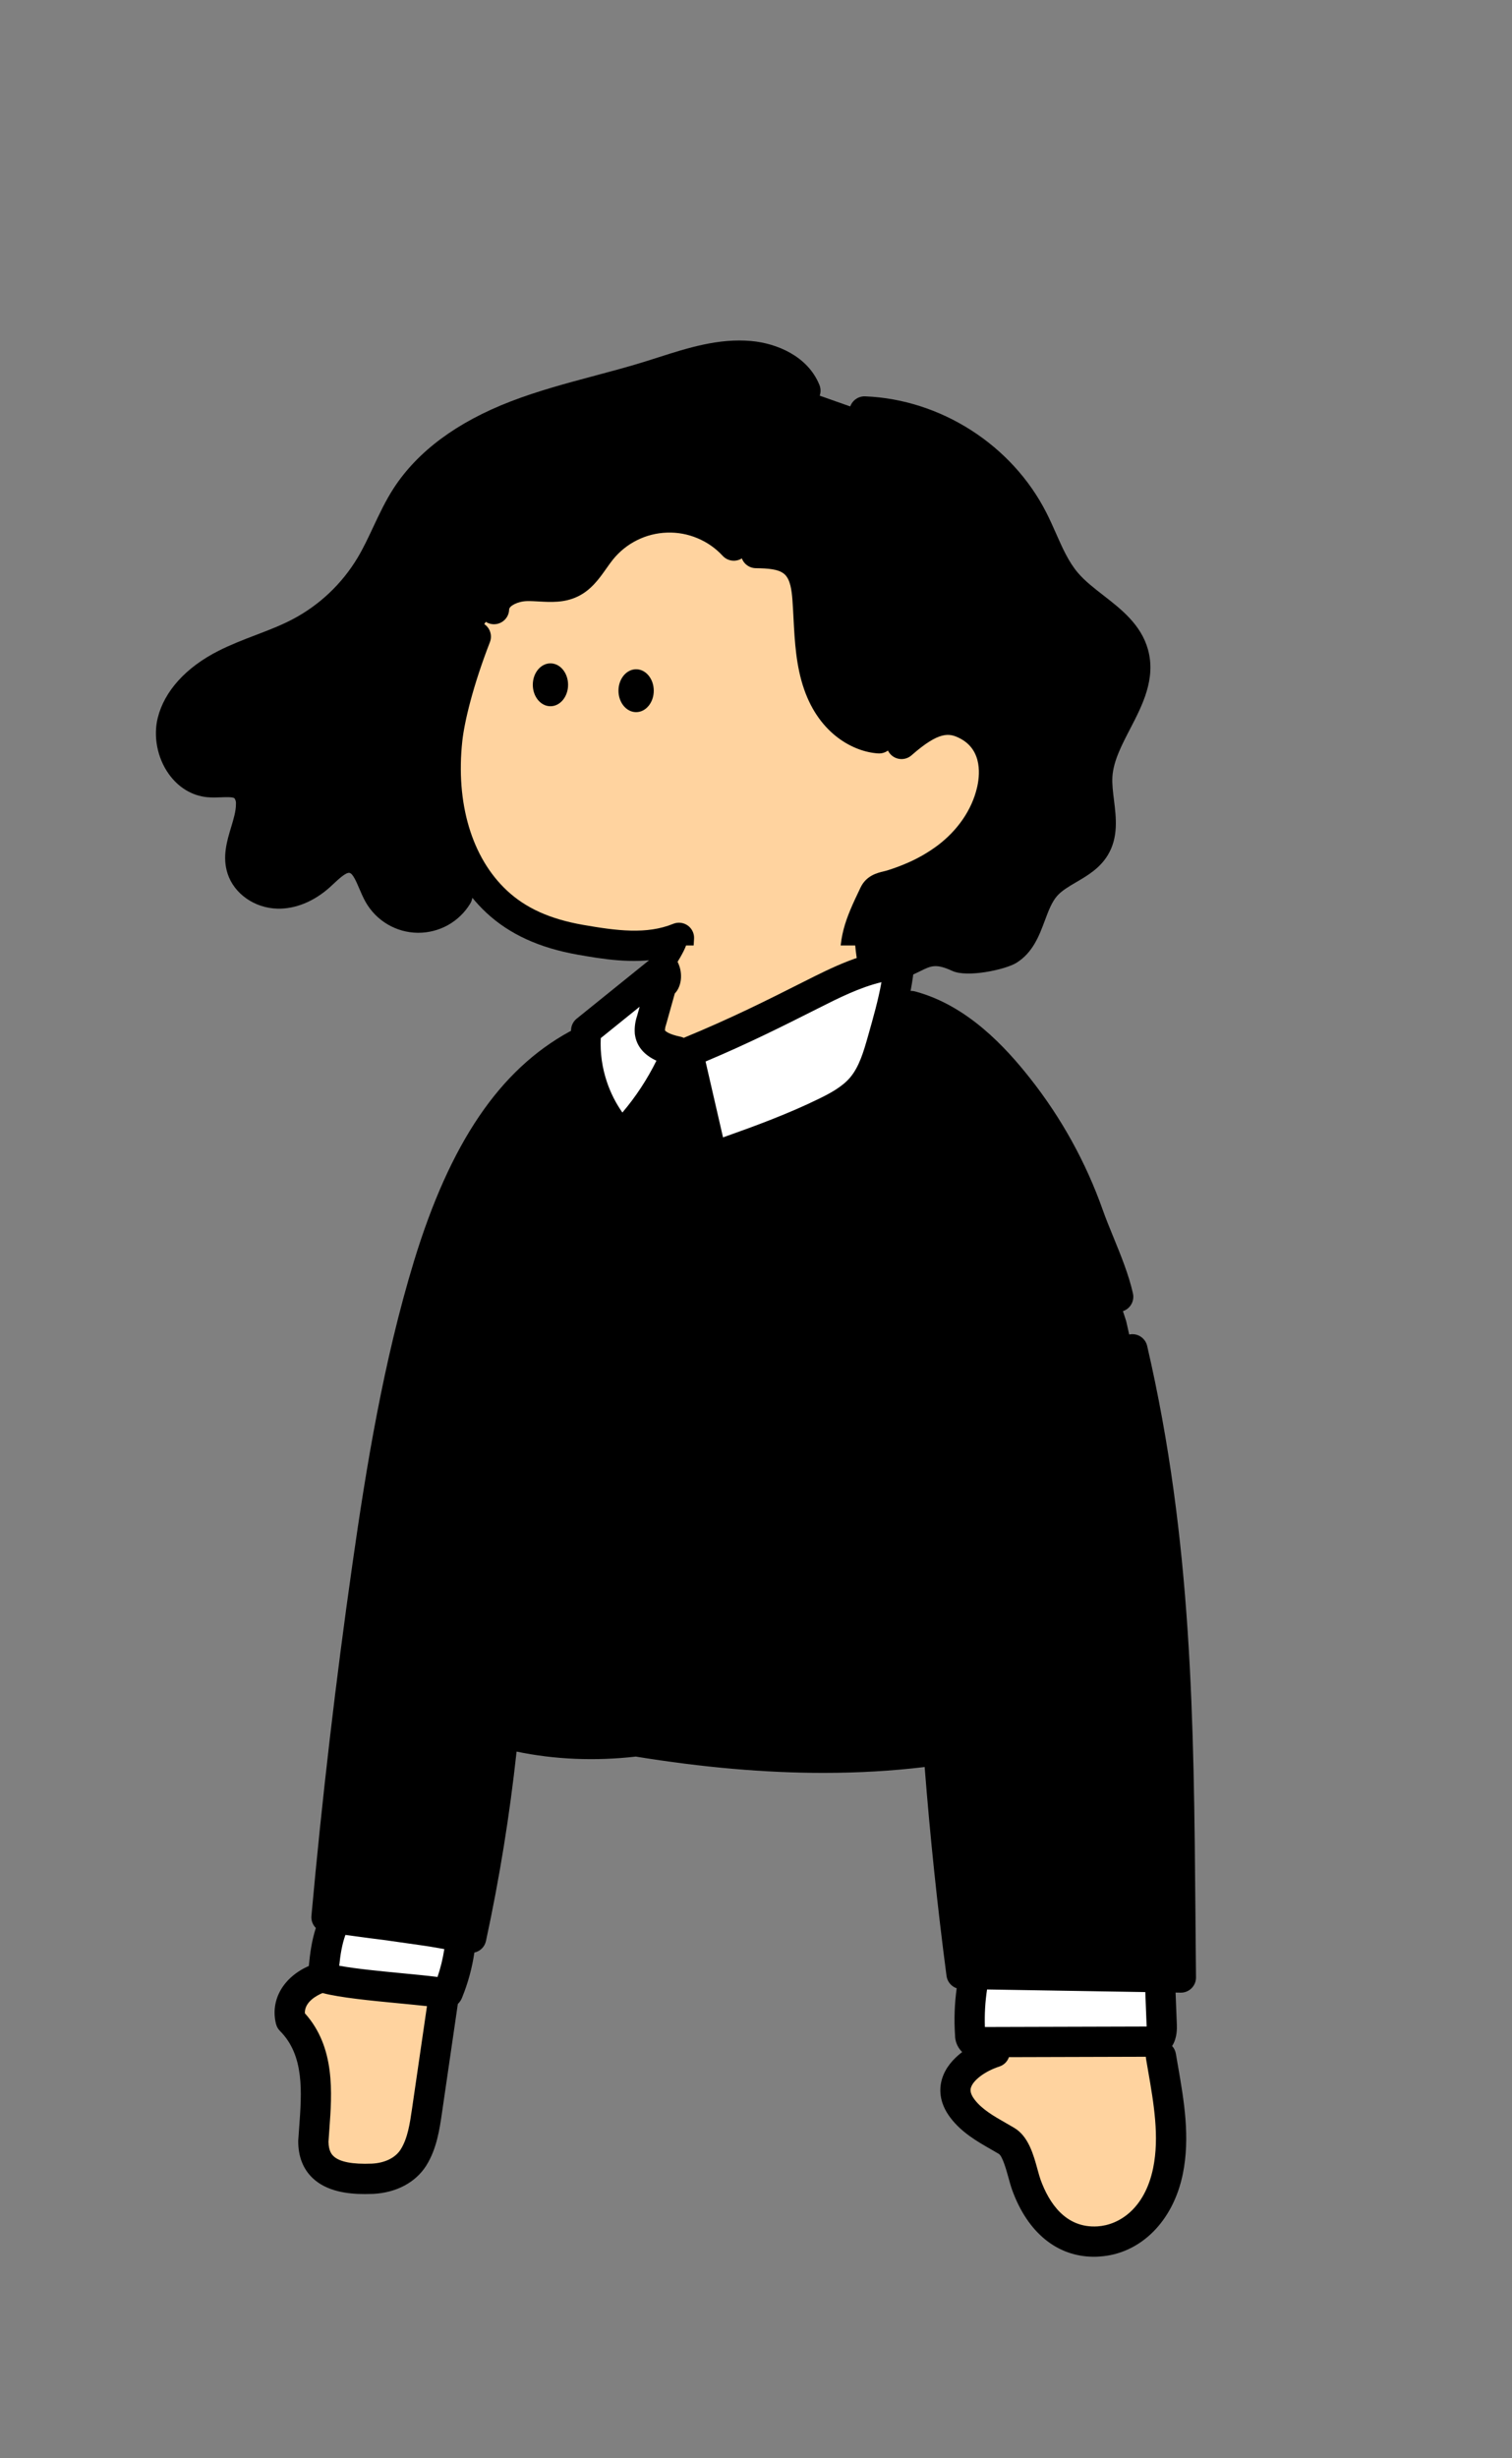 <svg width="160" height="260" viewBox="0 0 160 260" fill="none" xmlns="http://www.w3.org/2000/svg">
<rect x="0" y="0" width="160" height="260" fill="#808080" stroke="none"/>
<path d="M48.394 94.717C47.96 95.437 47.344 96.031 46.61 96.439C45.874 96.847 45.045 97.055 44.205 97.045C43.365 97.031 42.541 96.799 41.818 96.37C41.096 95.941 40.498 95.33 40.082 94.597C39.269 93.154 38.917 91.053 37.293 90.735C35.944 90.469 34.842 91.719 33.826 92.645C32.613 93.741 31.04 94.53 29.405 94.49C27.77 94.45 26.109 93.447 25.608 91.89C24.89 89.669 26.584 87.381 26.57 85.05C26.602 84.421 26.394 83.805 25.989 83.322C25.048 82.346 23.437 82.839 22.088 82.711C19.266 82.445 17.554 79.037 18.248 76.29C18.941 73.543 21.322 71.527 23.848 70.247C26.373 68.967 29.154 68.234 31.669 66.922C34.786 65.287 37.392 62.823 39.2 59.802C40.608 57.447 41.496 54.802 42.989 52.501C45.656 48.405 50.037 45.711 54.594 43.949C59.152 42.186 63.973 41.234 68.64 39.791C72.144 38.709 75.698 37.333 79.349 37.658C81.768 37.874 84.314 39.063 85.216 41.314L91.469 43.514C98.861 43.813 105.936 48.351 109.288 54.949C110.44 57.21 111.202 59.722 112.856 61.647C115.122 64.287 118.989 65.77 119.917 69.114C121.146 73.527 116.397 77.466 116.104 82.037C115.938 84.605 117.17 87.421 115.837 89.621C114.682 91.519 112.104 92.034 110.64 93.709C108.893 95.703 108.952 99.082 106.696 100.474C105.808 101.021 102.373 101.666 101.429 101.231C97.557 99.453 97.149 101.853 93.874 102.162" fill="black"/>
<path d="M90.57 104.644C90.266 100.993 90.943 97.863 92.532 94.561C92.892 93.815 93.666 93.823 94.431 93.58C95.111 93.367 95.778 93.121 96.436 92.844C97.772 92.29 99.034 91.572 100.197 90.711C102.495 88.975 104.287 86.537 104.959 83.711C105.57 81.148 105.141 78.097 102.293 76.655C100.285 75.641 98.484 76.001 95.426 78.689L93.05 78.089C90.015 77.905 87.623 75.249 86.629 72.38C85.634 69.511 85.698 66.399 85.477 63.369C85.378 62.017 85.165 60.553 84.186 59.615C83.119 58.596 81.495 58.519 80.023 58.497L77.677 57.697C76.772 56.719 75.666 55.948 74.436 55.433C73.207 54.921 71.882 54.679 70.549 54.724C69.218 54.769 67.911 55.1 66.719 55.695C65.527 56.289 64.477 57.135 63.639 58.172C62.639 59.412 61.885 60.972 60.439 61.652C58.994 62.332 57.354 61.937 55.783 61.967C54.212 61.996 52.34 62.847 52.3 64.415L50.364 67.348C48.645 71.772 47.61 75.767 47.349 78.185C46.69 84.276 47.919 91.044 52.578 95.383C55.06 97.692 58.135 98.828 61.423 99.407C64.853 100.012 68.532 100.564 71.861 99.204C71.684 101.98 71.658 103.961 71.786 106.74" fill="#FFD39F"/>
<path d="M44.274 98.655C44.242 98.655 44.213 98.655 44.181 98.655C43.063 98.639 41.962 98.329 40.999 97.756C40.037 97.185 39.239 96.369 38.687 95.396C38.426 94.932 38.221 94.449 38.021 93.985C37.701 93.236 37.341 92.388 36.983 92.319C36.61 92.244 35.818 92.988 35.293 93.479C35.159 93.604 35.029 93.727 34.898 93.844C33.223 95.345 31.263 96.145 29.365 96.103C26.938 96.047 24.767 94.521 24.082 92.393C23.509 90.623 24.013 88.956 24.458 87.484C24.719 86.615 24.967 85.796 24.967 85.063C24.967 85.036 24.967 85.007 24.97 84.98C24.981 84.78 24.922 84.585 24.807 84.423C24.599 84.279 23.909 84.308 23.399 84.327C22.93 84.345 22.445 84.364 21.935 84.316C20.322 84.164 18.869 83.287 17.845 81.841C16.645 80.148 16.205 77.879 16.695 75.916C17.399 73.092 19.682 70.575 23.125 68.833C24.426 68.175 25.775 67.657 27.079 67.159C28.437 66.639 29.717 66.148 30.927 65.516C33.789 64.017 36.181 61.759 37.842 58.985C38.45 57.969 38.957 56.889 39.493 55.745C40.135 54.38 40.797 52.967 41.661 51.633C44.194 47.735 48.357 44.649 54.031 42.46C56.951 41.335 59.986 40.527 62.919 39.743C64.655 39.279 66.45 38.801 68.181 38.265C68.661 38.116 69.141 37.964 69.621 37.809C72.775 36.799 76.037 35.756 79.506 36.068C82.178 36.308 85.477 37.657 86.714 40.719C87.045 41.537 86.65 42.471 85.829 42.801C85.01 43.132 84.077 42.737 83.746 41.916C83.047 40.188 80.871 39.404 79.218 39.255C76.394 39.001 73.578 39.903 70.594 40.857C70.103 41.015 69.613 41.172 69.125 41.324C67.335 41.876 65.509 42.364 63.743 42.836C60.89 43.596 57.941 44.383 55.183 45.447C50.149 47.388 46.501 50.057 44.343 53.377C43.599 54.524 43.01 55.777 42.389 57.105C41.842 58.268 41.277 59.473 40.586 60.628C38.623 63.908 35.794 66.58 32.407 68.353C31.031 69.071 29.602 69.617 28.221 70.148C26.935 70.639 25.722 71.105 24.567 71.689C23.061 72.452 20.439 74.116 19.797 76.692C19.53 77.759 19.789 79.055 20.453 79.993C20.789 80.468 21.373 81.052 22.234 81.132C22.53 81.161 22.89 81.145 23.271 81.132C24.415 81.087 25.981 81.025 27.138 82.225C27.162 82.252 27.186 82.276 27.21 82.305C27.871 83.089 28.21 84.081 28.167 85.105C28.159 86.297 27.821 87.42 27.519 88.412C27.165 89.583 26.861 90.591 27.127 91.412C27.394 92.239 28.386 92.881 29.439 92.905C30.525 92.924 31.695 92.42 32.757 91.468C32.869 91.367 32.989 91.255 33.111 91.14C34.173 90.148 35.629 88.788 37.605 89.18C39.623 89.575 40.399 91.399 40.967 92.732C41.141 93.135 41.301 93.516 41.477 93.825C41.751 94.313 42.151 94.721 42.634 95.007C43.117 95.292 43.666 95.449 44.226 95.457C44.789 95.465 45.341 95.327 45.831 95.055C46.322 94.783 46.733 94.385 47.023 93.905C47.479 93.148 48.463 92.905 49.221 93.361C49.978 93.817 50.221 94.801 49.765 95.559C49.186 96.516 48.365 97.308 47.386 97.852C46.434 98.377 45.359 98.655 44.274 98.655Z" fill="black"/>
<path d="M93.887 103.767C93.071 103.767 92.375 103.146 92.295 102.317C92.212 101.437 92.858 100.655 93.738 100.573C94.666 100.485 95.274 100.186 95.978 99.837C97.383 99.143 98.972 98.357 102.058 99.757C102.77 99.906 105.3 99.439 105.876 99.111C106.684 98.613 107.095 97.511 107.572 96.239C108.01 95.069 108.506 93.741 109.452 92.658C110.282 91.711 111.335 91.09 112.268 90.546C113.231 89.981 114.063 89.493 114.487 88.794C115.058 87.85 114.895 86.541 114.708 85.023C114.586 84.029 114.458 82.999 114.524 81.938C114.674 79.615 115.73 77.581 116.751 75.613C117.914 73.373 118.919 71.437 118.394 69.549C117.948 67.941 116.492 66.81 114.807 65.503C113.719 64.658 112.596 63.786 111.658 62.695C110.351 61.175 109.572 59.41 108.815 57.703C108.503 56.997 108.207 56.327 107.876 55.679C104.804 49.634 98.191 45.391 91.418 45.117C90.535 45.082 89.847 44.335 89.884 43.453C89.919 42.57 90.671 41.885 91.548 41.919C99.564 42.242 107.095 47.074 110.73 54.229C111.098 54.951 111.426 55.693 111.743 56.407C112.434 57.97 113.087 59.447 114.087 60.61C114.812 61.455 115.764 62.194 116.77 62.975C118.634 64.423 120.746 66.063 121.476 68.69C122.34 71.791 120.879 74.605 119.591 77.087C118.682 78.839 117.823 80.493 117.716 82.143C117.668 82.903 117.772 83.741 117.882 84.629C118.111 86.471 118.37 88.559 117.22 90.453C116.375 91.845 115.052 92.621 113.884 93.303C113.092 93.767 112.346 94.205 111.858 94.765C111.295 95.407 110.943 96.354 110.567 97.357C109.972 98.951 109.298 100.759 107.548 101.839C106.394 102.549 102.367 103.423 100.772 102.687C99.039 101.89 98.524 102.146 97.394 102.706C96.575 103.111 95.554 103.615 94.039 103.759C93.988 103.765 93.938 103.767 93.887 103.767ZM102.111 99.781C102.111 99.783 102.111 99.783 102.111 99.781C102.111 99.783 102.111 99.783 102.111 99.781Z" fill="black"/>
<path d="M52.277 66.022C52.264 66.022 52.25 66.022 52.234 66.022C51.352 66.001 50.653 65.265 50.674 64.382C50.738 61.841 53.325 60.419 55.728 60.374C56.234 60.363 56.722 60.393 57.194 60.419C58.197 60.478 59.064 60.526 59.733 60.211C60.413 59.891 60.941 59.147 61.549 58.283C61.808 57.918 62.072 57.542 62.37 57.174C63.357 55.95 64.573 54.974 65.981 54.27C67.389 53.569 68.901 53.185 70.472 53.131C72.045 53.078 73.578 53.358 75.029 53.963C76.48 54.569 77.76 55.462 78.826 56.617C79.426 57.265 79.386 58.278 78.738 58.878C78.09 59.478 77.077 59.438 76.477 58.79C75.722 57.974 74.821 57.345 73.794 56.918C72.77 56.491 71.685 56.291 70.578 56.331C69.469 56.369 68.402 56.638 67.408 57.134C66.413 57.63 65.557 58.321 64.858 59.185C64.626 59.473 64.4 59.793 64.162 60.131C63.402 61.209 62.541 62.427 61.096 63.107C59.693 63.769 58.269 63.686 57.013 63.614C56.581 63.59 56.173 63.566 55.789 63.574C54.789 63.593 53.885 64.086 53.877 64.462C53.856 65.331 53.144 66.022 52.277 66.022Z" fill="black"/>
<path d="M93.027 79.687C92.995 79.687 92.961 79.687 92.929 79.684C90.345 79.527 86.739 77.657 85.091 72.903C84.233 70.425 84.099 67.871 83.969 65.399C83.937 64.767 83.902 64.116 83.857 63.484C83.777 62.396 83.625 61.316 83.054 60.767C82.441 60.177 81.246 60.113 79.977 60.095C79.094 60.081 78.387 59.356 78.401 58.471C78.414 57.588 79.142 56.881 80.025 56.895C81.486 56.916 83.697 56.948 85.27 58.457C86.625 59.759 86.931 61.609 87.051 63.252C87.099 63.913 87.134 64.583 87.169 65.231C87.291 67.583 87.409 69.807 88.118 71.855C88.881 74.057 90.726 76.345 93.123 76.492C94.006 76.545 94.678 77.303 94.625 78.185C94.571 79.033 93.865 79.687 93.027 79.687Z" fill="black"/>
<path d="M58.248 74.694C59.279 74.694 60.114 73.679 60.114 72.427C60.114 71.175 59.279 70.16 58.248 70.16C57.217 70.16 56.381 71.175 56.381 72.427C56.381 73.679 57.217 74.694 58.248 74.694Z" fill="black"/>
<path d="M67.314 75.319C68.345 75.319 69.181 74.304 69.181 73.052C69.181 71.8 68.345 70.785 67.314 70.785C66.283 70.785 65.447 71.8 65.447 73.052C65.447 74.304 66.283 75.319 67.314 75.319Z" fill="black"/>
<path d="M90.556 104.639C89.735 104.639 89.034 104.01 88.964 103.172C88.626 99.156 89.407 97.319 91.066 93.863C91.674 92.602 92.823 92.324 93.511 92.159C93.66 92.122 93.802 92.09 93.924 92.05C94.559 91.85 95.186 91.62 95.791 91.364C97.015 90.858 98.164 90.204 99.22 89.42C101.348 87.812 102.831 85.65 103.38 83.335C103.663 82.17 104.047 79.338 101.548 78.076C100.458 77.524 99.388 77.308 96.458 79.884C95.794 80.468 94.783 80.402 94.199 79.738C93.615 79.074 93.682 78.063 94.346 77.479C98.554 73.78 100.986 74.207 102.988 75.218C106.092 76.786 107.434 80.18 106.49 84.079C105.77 87.108 103.868 89.916 101.138 91.978C99.863 92.924 98.482 93.708 97.026 94.311C96.335 94.602 95.612 94.868 94.884 95.095C94.663 95.164 94.45 95.218 94.263 95.263C94.146 95.292 93.994 95.327 93.895 95.359C92.362 98.559 91.887 99.762 92.154 102.898C92.228 103.778 91.575 104.551 90.695 104.626C90.647 104.636 90.602 104.639 90.556 104.639Z" fill="black"/>
<path d="M71.77 106.998C70.92 106.998 70.213 106.329 70.173 105.47C70.088 103.593 70.069 102.649 70.123 101.361C66.917 101.979 63.653 101.411 61.136 100.971C57.069 100.254 53.909 98.806 51.474 96.542C47 92.374 44.912 85.617 45.744 77.998C46.056 75.174 47.218 70.971 48.858 66.755C49.178 65.931 50.106 65.523 50.931 65.843C51.755 66.163 52.163 67.091 51.843 67.915C50.024 72.593 49.144 76.371 48.925 78.347C48.203 84.947 49.925 90.726 53.656 94.198C55.651 96.054 58.203 97.203 61.688 97.817C65.251 98.438 68.432 98.857 71.243 97.707C71.752 97.499 72.333 97.569 72.781 97.889C73.229 98.211 73.48 98.739 73.445 99.289C73.275 101.971 73.245 102.563 73.373 105.315C73.413 106.198 72.731 106.947 71.848 106.987C71.819 106.998 71.794 106.998 71.77 106.998Z" fill="black"/>
<g clip-path="url(#clip0_1123_38316)">
<path fill-rule="evenodd" clip-rule="evenodd" d="M90.499 99.999C90.739 102.692 91.84 108.777 95.939 107.865L96.379 108.532C96.179 112.711 94.062 115.657 90.744 118.711C87.374 121.764 83.075 123.599 78.539 123.921C74.539 124.215 70.286 123.257 67.294 120.575C64.302 117.892 62.728 114.175 64.71 110.988H64.998C65.899 111.015 66.728 110.543 67.491 110.063C68.051 109.709 68.266 108.563 68.462 107.517C68.606 106.748 68.739 106.034 68.992 105.727C69.792 104.689 72.187 101.239 72.598 99.996H90.499V99.999ZM105.384 216.815C102.816 217.644 99.683 220.175 101.856 223.023C102.842 224.32 104.245 225.122 105.637 225.918C105.93 226.086 106.223 226.254 106.512 226.426C107.464 226.991 107.894 228.562 108.256 229.886L108.256 229.886C108.379 230.335 108.494 230.755 108.618 231.098C109.866 234.522 112.29 237.332 116.266 237.066C120.309 236.799 122.824 233.356 123.592 229.644C124.381 225.822 123.614 221.289 122.962 217.434C122.927 217.227 122.892 217.023 122.858 216.82L105.384 216.815ZM30.76 213.669C30.227 211.536 31.827 209.936 33.694 209.24L46.947 211.229C47.464 215.723 46.422 219.533 45.179 223.267C44.976 223.878 44.853 224.518 44.73 225.156C44.525 226.223 44.32 227.282 43.75 228.187C42.838 229.632 41.182 230.344 39.411 230.432C36.611 230.547 33.16 230.184 33.16 226.469C33.188 226.031 33.221 225.585 33.254 225.133C33.546 221.18 33.871 216.78 30.76 213.669Z" fill="#FFD39F"/>
<path d="M53.254 183.404C52.532 190.644 51.404 197.836 49.868 204.948C48.532 204.353 47.089 204.03 45.628 204.001L42.161 203.774C39.452 203.444 37.276 203.116 34.566 202.788C35.689 190.401 37.129 178.046 38.886 165.721C40.414 154.988 42.193 144.252 45.35 133.881C48.156 124.665 52.606 115.134 61.057 110.513L62.041 108.99L70.241 102.377C70.734 103.19 70.356 104.244 70.062 103.977L68.956 107.929C68.812 108.334 68.756 108.766 68.785 109.196C68.966 110.438 70.446 110.95 71.673 111.209L72.801 111.31C78.009 109.177 81.932 107.201 85.852 105.222C88.806 103.732 91.857 102.214 95.158 101.961L96.417 106.401C101.134 107.665 104.793 111.3 107.74 115.022C110.953 119.086 113.473 123.652 115.201 128.534C116.169 131.262 117.7 134.332 118.332 137.153L119.174 139.734C124.438 162.401 124.716 185.892 124.966 209.164L101.75 208.782C100.721 200.945 99.91 193.086 99.318 185.201L98.286 185.236C87.934 186.556 77.318 185.452 67.318 184.182C62.014 184.82 56.596 184.422 51.564 182.801" fill="black"/>
<path fill-rule="evenodd" clip-rule="evenodd" d="M72.801 111.314L75.356 122.402L75.38 122.394L75.38 122.394C79.434 120.97 83.497 119.542 87.356 117.656C88.748 116.976 90.145 116.208 91.153 115.032C92.345 113.642 92.879 111.832 93.382 110.064L93.405 109.985C94.155 107.345 94.905 104.703 95.153 101.965C91.852 102.218 88.801 103.736 85.847 105.226L85.721 105.289C81.84 107.245 77.946 109.206 72.801 111.314ZM34.185 209.149C34.356 207.163 34.569 204.789 35.423 202.987L49.268 204.267C49.114 206.189 48.148 208.877 47.42 210.667C47.407 210.717 47.377 210.763 47.337 210.797C47.271 210.832 47.194 210.843 47.121 210.821C45.946 210.635 44.232 210.47 42.403 210.294C39.309 209.997 35.886 209.667 34.185 209.149ZM102.669 215.202C102.525 213.125 102.663 211.039 103.085 208.999L122.746 209.274L122.938 214.189C122.957 214.789 122.917 215.498 122.405 215.789C122.154 215.903 121.879 215.954 121.605 215.933L103.471 215.983C103.277 216.005 103.079 215.959 102.911 215.858C102.829 215.77 102.765 215.666 102.722 215.554C102.679 215.442 102.663 215.322 102.669 215.202ZM68.948 107.934L70.054 103.982C70.348 104.228 70.726 103.188 70.23 102.374L62.03 108.988C61.833 111.004 62.065 113.038 62.716 114.958C63.366 116.878 64.417 118.636 65.798 120.118C68.294 117.545 70.286 114.524 71.665 111.214C70.438 110.956 68.958 110.444 68.777 109.201C68.748 108.772 68.804 108.34 68.948 107.934Z" fill="white"/>
<path fill-rule="evenodd" clip-rule="evenodd" d="M75.353 124C75.087 124 74.82 123.934 74.583 123.803C74.183 123.584 73.897 123.203 73.796 122.76L73.019 119.386C72.478 128.504 71.865 137.661 71.269 146.571L71.243 146.962C70.457 158.727 69.645 170.877 69.01 182.817C79.628 184.451 89.002 184.737 97.608 183.692C96.486 167.873 96.24 151.97 96.881 136.173C96.916 135.29 97.663 134.602 98.545 134.64C99.428 134.674 100.116 135.421 100.079 136.304C99.121 159.912 100.156 183.754 103.156 207.194L123.345 207.525C123.338 206.709 123.331 205.897 123.324 205.087L123.324 205.073L123.323 205.049C123.316 204.169 123.308 203.293 123.3 202.421L123.3 202.401V202.401C123.135 182.318 122.979 163.345 118.273 143.069C118.073 142.208 118.609 141.349 119.471 141.149C120.329 140.949 121.191 141.485 121.391 142.346C126.173 162.967 126.332 182.111 126.5 202.376V202.376L126.5 202.394L126.502 202.603C126.52 204.759 126.538 206.932 126.561 209.133C126.567 209.565 126.396 209.981 126.089 210.285C125.793 210.584 125.385 210.752 124.964 210.752H124.937L124.4 210.743L124.532 214.122C124.545 214.538 124.576 215.561 124.031 216.392C124.233 216.612 124.376 216.891 124.43 217.208L124.477 217.483L124.519 217.726L124.556 217.946C124.584 218.108 124.612 218.27 124.641 218.432L124.643 218.445C125.293 222.188 125.965 226.058 125.158 229.965C124.123 234.963 120.675 238.376 116.371 238.659C116.166 238.677 115.961 238.683 115.761 238.683C111.886 238.683 108.755 236.149 107.115 231.645C106.969 231.24 106.843 230.787 106.713 230.309L106.709 230.295C106.52 229.607 106.089 228.036 105.694 227.803C105.411 227.635 105.129 227.472 104.843 227.309C103.401 226.485 101.766 225.549 100.582 223.992C99.299 222.312 99.395 220.797 99.7 219.824C100.052 218.698 100.854 217.763 101.821 217.032C101.81 217.022 101.8 217.012 101.789 217.002C101.776 216.989 101.763 216.976 101.75 216.962C101.516 216.714 101.334 216.429 101.217 216.109C101.113 215.832 101.062 215.538 101.062 215.24C100.952 213.586 101.011 211.926 101.236 210.287C100.672 210.096 100.243 209.597 100.161 208.978C99.199 201.648 98.427 194.277 97.847 186.886C94.398 187.302 90.829 187.508 87.119 187.508C80.946 187.508 74.375 186.935 67.279 185.783C62.976 186.277 58.683 186.094 54.665 185.256C53.935 191.968 52.849 198.697 51.425 205.287C51.292 205.914 50.799 206.383 50.197 206.511C49.961 208.126 49.532 209.705 48.919 211.221C48.82 211.497 48.66 211.746 48.448 211.949L46.764 223.5C46.519 225.188 46.212 227.287 45.105 229.044C43.983 230.823 41.938 231.911 39.492 232.034C39.209 232.044 38.911 232.052 38.602 232.052C36.783 232.052 34.559 231.778 33.068 230.348C32.068 229.388 31.559 228.084 31.559 226.474C31.559 226.442 31.559 226.407 31.561 226.375C31.587 225.956 31.619 225.527 31.652 225.093L31.657 225.02C31.935 221.274 32.22 217.399 29.628 214.804C29.423 214.599 29.279 214.343 29.207 214.06C28.577 211.541 29.965 209.127 32.681 207.927C32.803 206.624 32.986 205.247 33.422 203.909C33.094 203.584 32.91 203.122 32.956 202.628C34.076 190.263 35.532 177.764 37.286 165.479C38.769 155.066 40.585 143.972 43.804 133.399C47.63 120.876 52.865 113.156 60.281 109.1C60.326 109.076 60.372 109.053 60.418 109.034C60.424 108.965 60.43 108.897 60.437 108.828C60.48 108.402 60.69 108.007 61.026 107.738L69.226 101.124C69.586 100.836 70.05 100.714 70.504 100.794C70.957 100.874 71.354 101.143 71.594 101.538C72.296 102.687 72.2 104.263 71.407 105.074L70.487 108.362C70.482 108.379 70.477 108.396 70.472 108.412C70.466 108.429 70.461 108.446 70.456 108.463C70.397 108.631 70.368 108.804 70.368 108.98C70.418 109.052 70.728 109.378 71.994 109.644C72.12 109.671 72.24 109.712 72.354 109.766C77.364 107.705 81.247 105.751 85.004 103.856L85.127 103.795C88.049 102.32 91.364 100.648 95.031 100.368C95.5 100.331 95.962 100.504 96.292 100.84C96.623 101.176 96.788 101.64 96.746 102.107C96.663 103.018 96.529 103.916 96.359 104.802C96.514 104.796 96.671 104.813 96.828 104.855C102.404 106.348 106.441 110.807 108.991 114.028C112.319 118.239 114.916 122.94 116.705 127.999C117.018 128.881 117.394 129.801 117.791 130.773L117.791 130.773L117.828 130.863C118.625 132.812 119.447 134.828 119.889 136.802C120.081 137.663 119.54 138.519 118.679 138.714C118.561 138.74 118.444 138.754 118.327 138.754C117.593 138.754 116.935 138.247 116.767 137.503C116.383 135.791 115.612 133.903 114.865 132.076C114.457 131.082 114.039 130.052 113.689 129.071C112.017 124.34 109.591 119.948 106.481 116.015C104.215 113.148 100.66 109.196 95.999 107.946C95.88 107.914 95.768 107.869 95.664 107.814C95.434 108.688 95.189 109.552 94.947 110.406L94.943 110.419L94.921 110.496C94.428 112.23 93.812 114.384 92.367 116.07C91.183 117.451 89.596 118.339 88.058 119.088C84.116 121.014 79.948 122.48 75.916 123.896L75.884 123.907C75.711 123.971 75.532 124 75.353 124ZM36.553 204.643C36.186 205.655 36.012 206.773 35.898 207.904C37.65 208.227 40.223 208.475 42.551 208.699C43.911 208.829 45.215 208.955 46.298 209.091C46.624 208.13 46.864 207.145 47.016 206.144C46.885 206.121 46.754 206.098 46.623 206.075L46.623 206.075L46.569 206.066L46.455 206.046C45.766 205.925 45.117 205.811 44.558 205.74L40.601 205.178C39.462 205.039 38.644 204.928 37.891 204.825L37.891 204.825L37.5 204.772L37.315 204.747L37.315 204.747C37.064 204.713 36.814 204.678 36.553 204.643ZM34.128 210.792C33.607 211.007 32.212 211.699 32.26 212.93C35.494 216.523 35.138 221.347 34.85 225.251L34.849 225.255L34.847 225.29L34.847 225.29C34.816 225.705 34.785 226.117 34.761 226.519C34.772 227.546 35.157 227.914 35.286 228.038L35.287 228.039C35.924 228.652 37.292 228.919 39.348 228.836C40.724 228.767 41.842 228.22 42.399 227.335C43.142 226.159 43.373 224.583 43.596 223.059L43.599 223.039L45.182 212.179C44.323 212.083 43.346 211.989 42.333 211.891L42.245 211.883C39.192 211.59 36.044 211.286 34.128 210.792ZM51.071 184.308C51.224 184.357 51.378 184.406 51.533 184.453C50.868 190.716 49.884 197.001 48.604 203.17C48.116 203.092 47.617 203.004 47.124 202.916C46.356 202.78 45.63 202.652 44.988 202.57L41.036 202.007C41.025 202.004 41.014 202.002 41.004 202.002C39.785 201.852 38.937 201.736 38.14 201.627L37.937 201.599C37.422 201.527 36.9 201.455 36.281 201.375C37.377 189.567 38.78 177.652 40.452 165.93C41.916 155.644 43.708 144.698 46.862 134.332C50.192 123.433 54.558 116.498 60.525 112.673C60.663 113.617 60.888 114.551 61.2 115.468C61.928 117.618 63.08 119.548 64.626 121.207C64.925 121.527 65.344 121.711 65.781 121.716H65.797C66.229 121.716 66.645 121.54 66.946 121.228C68.032 120.109 69.023 118.917 69.915 117.658C69.36 127.139 68.723 136.683 68.103 145.966L68.077 146.358L68.05 146.756L68.05 146.758C67.263 158.552 66.45 170.732 65.812 182.712C61.021 183.123 56.288 182.627 52.052 181.263C51.644 181.132 51.471 181.031 51.402 180.983C51.376 180.826 51.407 180.474 51.422 180.316L51.423 180.3C52.553 168.169 53.688 156.041 54.823 143.911L54.824 143.902L54.978 142.263C55.314 138.687 55.274 134.289 51.991 132.017C51.263 131.513 50.266 131.695 49.764 132.423C49.26 133.151 49.442 134.148 50.17 134.649C52.09 135.975 52.044 139.255 51.791 141.964C50.604 154.641 49.418 167.321 48.236 180.001L48.236 180.003C48.177 180.638 48.079 181.698 48.666 182.663C49.255 183.631 50.319 184.065 51.071 184.308ZM74.663 112.27L76.511 120.296C79.93 119.086 83.404 117.803 86.65 116.216C87.796 115.656 89.087 114.976 89.935 113.99C90.924 112.835 91.391 111.203 91.841 109.624L91.863 109.547L91.868 109.529L91.868 109.529C92.415 107.599 92.941 105.746 93.276 103.88C90.964 104.435 88.735 105.558 86.564 106.654L86.442 106.715L86.416 106.728L86.416 106.728L86.416 106.728C82.888 108.505 79.249 110.338 74.663 112.27ZM121.251 217.531L106.766 217.572C106.606 218.029 106.242 218.409 105.745 218.568C104.262 219.048 103.003 219.979 102.75 220.781C102.702 220.933 102.577 221.336 103.123 222.053C103.915 223.093 105.134 223.792 106.427 224.531L106.645 224.655C106.874 224.786 107.101 224.917 107.326 225.051C108.831 225.943 109.365 227.892 109.794 229.46L109.795 229.464L109.821 229.557C109.926 229.936 110.024 230.29 110.118 230.549C110.982 232.92 112.726 235.691 116.155 235.469C118.409 235.32 121.129 233.627 122.022 229.32C122.707 226.008 122.087 222.44 121.487 218.989L121.486 218.981L121.449 218.765L121.448 218.763C121.389 218.42 121.33 218.08 121.273 217.741C121.261 217.671 121.254 217.601 121.251 217.531ZM121.195 210.69L104.451 210.415C104.25 211.728 104.174 213.056 104.222 214.384L121.337 214.336C121.337 214.306 121.337 214.274 121.334 214.24L121.195 210.69ZM64.229 114.444C63.719 112.938 63.498 111.375 63.573 109.796L67.69 106.474L67.415 107.455C67.21 108.055 67.13 108.679 67.175 109.314C67.178 109.349 67.182 109.383 67.187 109.418L67.189 109.431C67.368 110.642 68.13 111.564 69.463 112.183C68.49 114.154 67.285 115.988 65.861 117.666C65.168 116.682 64.621 115.602 64.229 114.444Z" fill="black"/>
</g>
<defs>
<clipPath id="clip0_1123_38316">
<rect width="160" height="160" fill="white" transform="translate(0 100)"/>
</clipPath>
</defs>
</svg>
